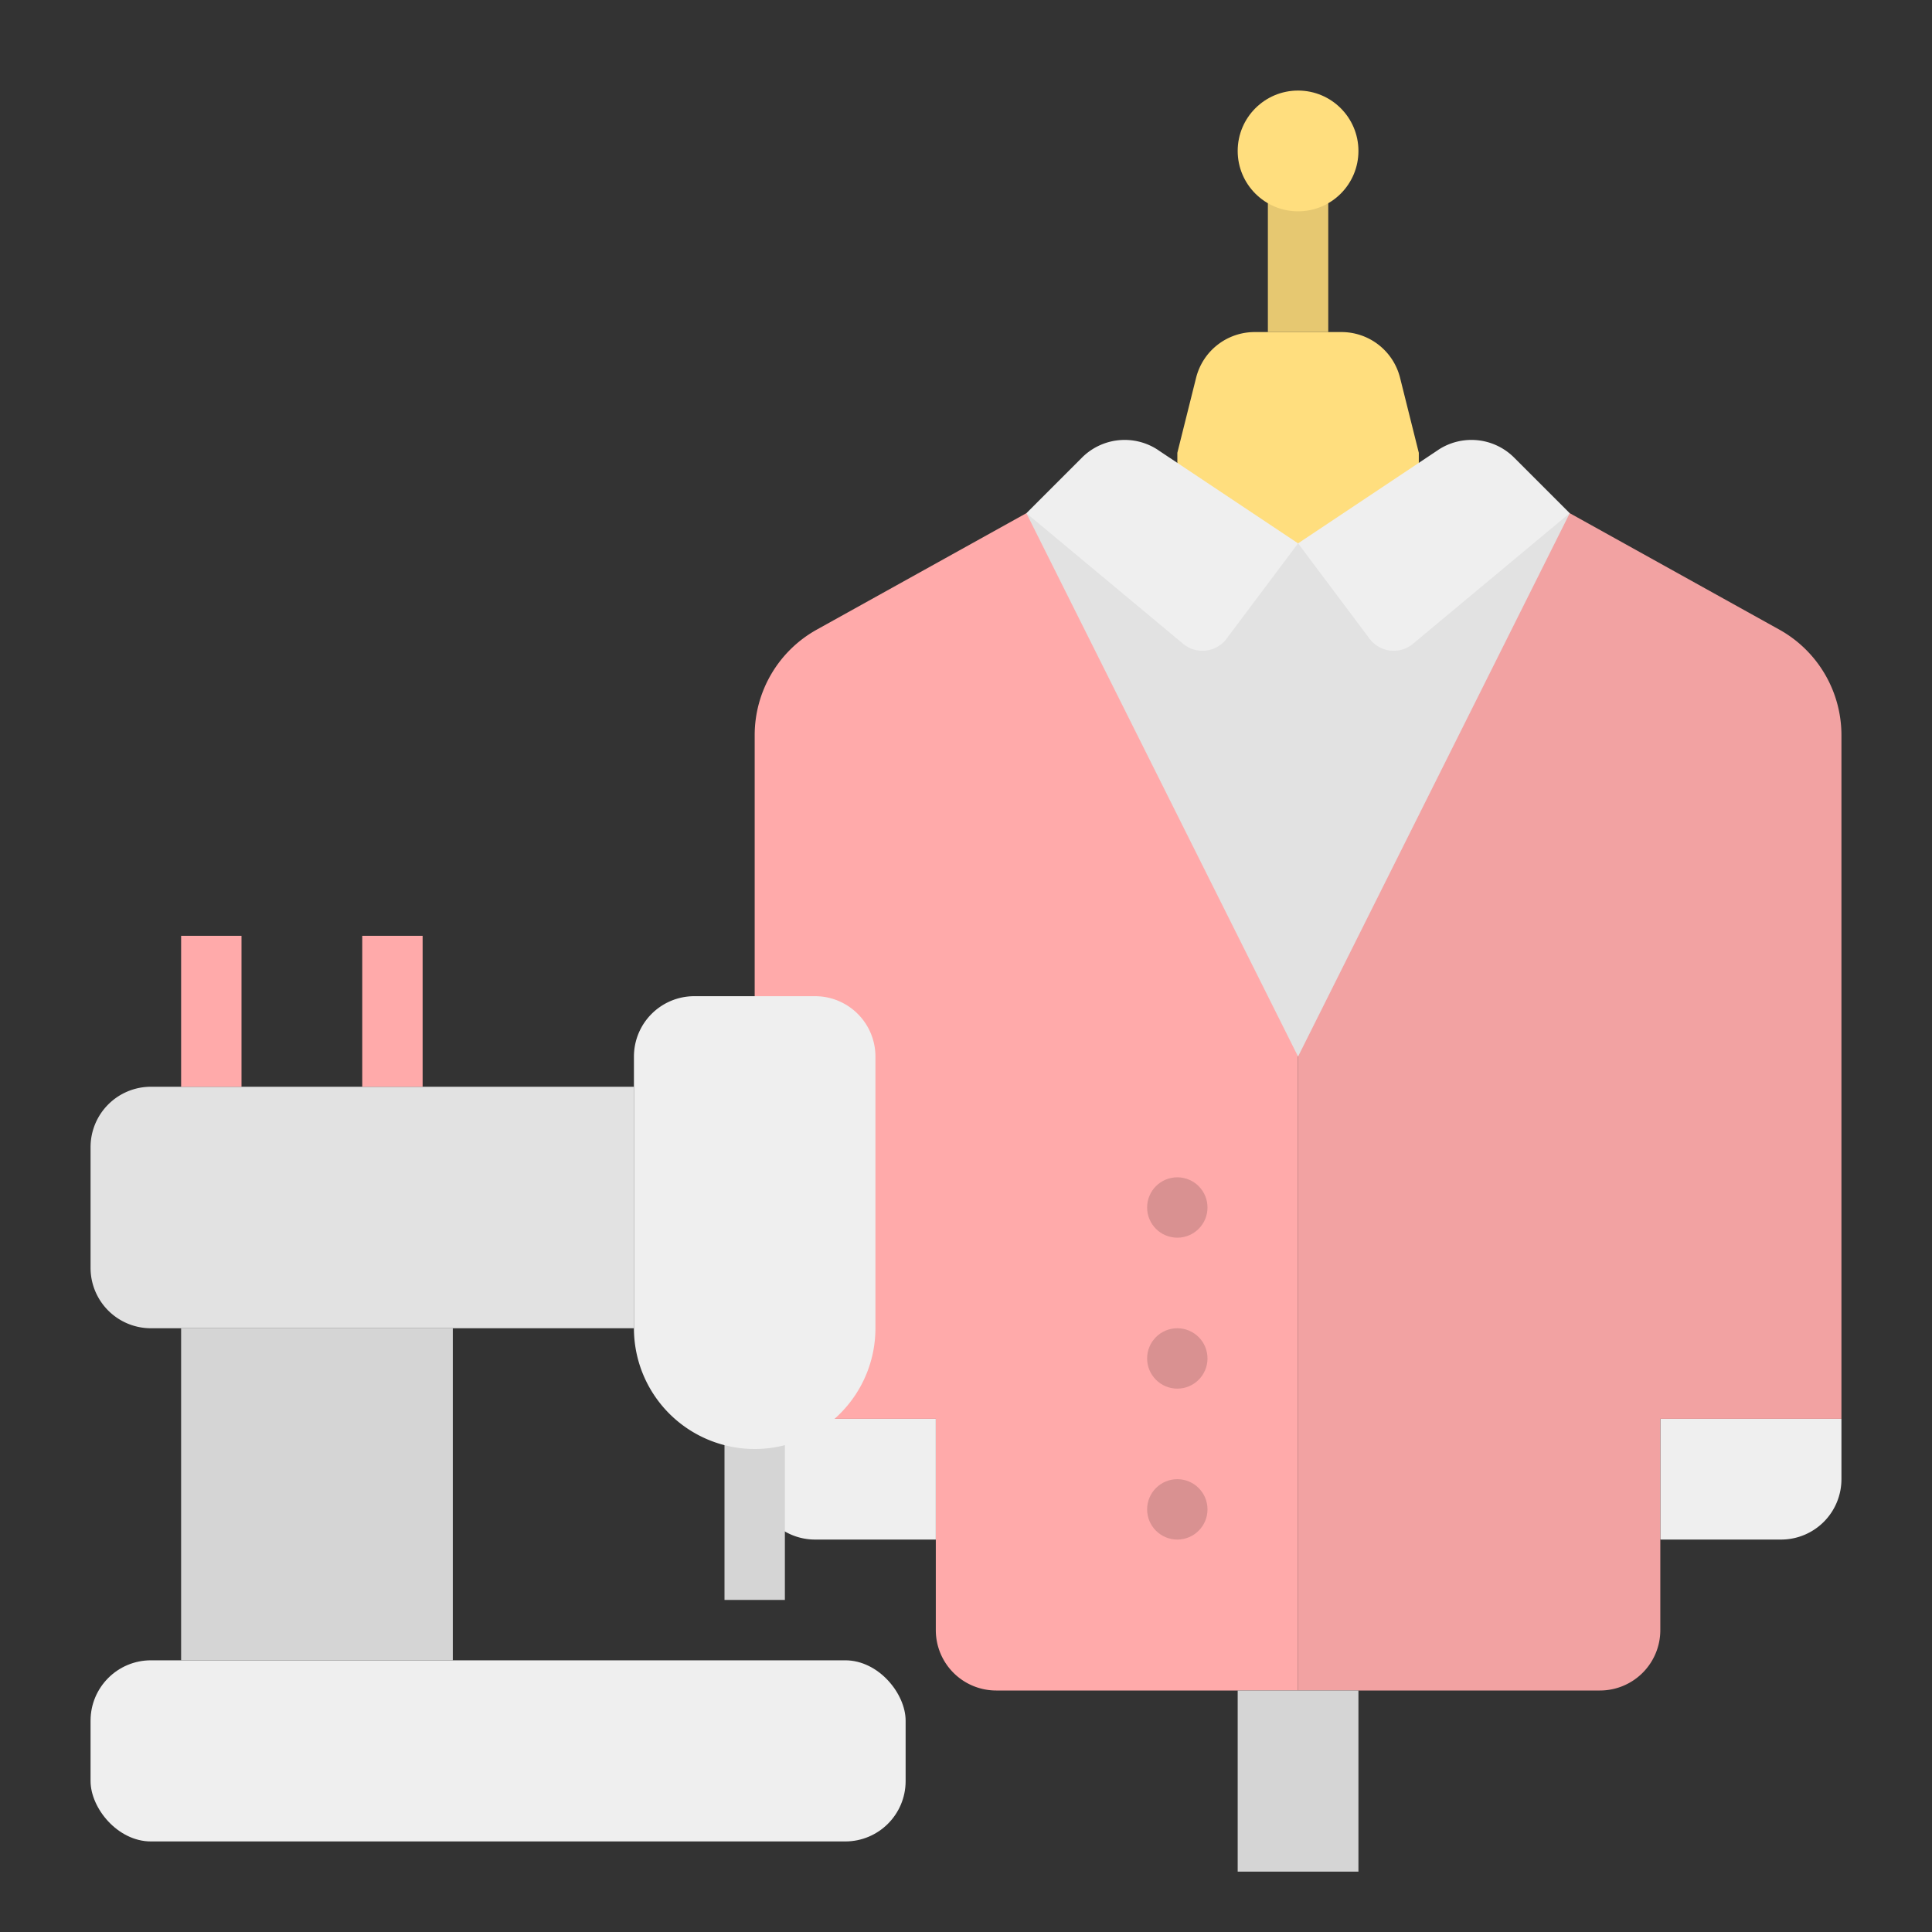 <svg id="Flat" height="512" viewBox="0 0 64 64" width="512" xmlns="http://www.w3.org/2000/svg"><rect x="0" y="0" width="64" height="64" fill="#333333" stroke="none"/><path d="m47 15-.621-2.485a2 2 0 0 0 -1.94-1.515h-2.877a2 2 0 0 0 -1.94 1.515l-.621 2.485v3h8z" fill="#ffde7e"/><path d="m57 47h4a0 0 0 0 1 0 0v4a0 0 0 0 1 0 0h-6a0 0 0 0 1 0 0v-2a2 2 0 0 1 2-2z" fill="#efefef" transform="matrix(-1 0 0 -1 116 98)"/><path d="m25 47h6a0 0 0 0 1 0 0v4a0 0 0 0 1 0 0h-4a2 2 0 0 1 -2-2v-2a0 0 0 0 1 0 0z" fill="#efefef"/><path d="m43 18-9-1-6.943 3.857a4 4 0 0 0 -2.057 3.497v22.646h6v7a2 2 0 0 0 2 2h10z" fill="#faa"/><path d="m43 56h10a2 2 0 0 0 2-2v-7h6v-22.646a4 4 0 0 0 -2.057-3.497l-6.943-3.857-9 1z" fill="#f2a2a2"/><path d="m52 17-9 18-9-18 9 1z" fill="#e2e2e2"/><path d="m47.636 14.909-4.636 3.091 2.368 3.158a1 1 0 0 0 1.44.168l5.191-4.326-1.841-1.841a2 2 0 0 0 -2.524-.25z" fill="#efefef"/><path d="m38.364 14.909 4.636 3.091-2.368 3.158a1 1 0 0 1 -1.44.168l-5.191-4.326 1.841-1.841a2 2 0 0 1 2.524-.25z" fill="#efefef"/><g fill="#d99191"><circle cx="39" cy="40" r="1"/><circle cx="39" cy="45" r="1"/><circle cx="39" cy="50" r="1"/></g><path d="m41 56h4v6h-4z" fill="#d5d5d5"/><path d="m42 6h2v5h-2z" fill="#e6c871"/><circle cx="43" cy="5" fill="#ffde7e" r="2"/><path d="m3 36h16a2 2 0 0 1 2 2v4a2 2 0 0 1 -2 2h-16a0 0 0 0 1 0 0v-8a0 0 0 0 1 0 0z" fill="#e2e2e2" transform="matrix(-1 0 0 -1 24 80)"/><path d="m24 47h2v6h-2z" fill="#d5d5d5"/><rect fill="#efefef" height="6" rx="2" transform="matrix(-1 0 0 -1 33 116)" width="27" x="3" y="55"/><path d="m25 33a4 4 0 0 1 4 4v9a2 2 0 0 1 -2 2h-4a2 2 0 0 1 -2-2v-9a4 4 0 0 1 4-4z" fill="#efefef" transform="matrix(-1 0 0 -1 50 81)"/><path d="m6 44h9v11h-9z" fill="#d5d5d5" transform="matrix(-1 0 0 -1 21 99)"/><path d="m12 31h2v5h-2z" fill="#faa"/><path d="m6 31h2v5h-2z" fill="#faa"/></svg>